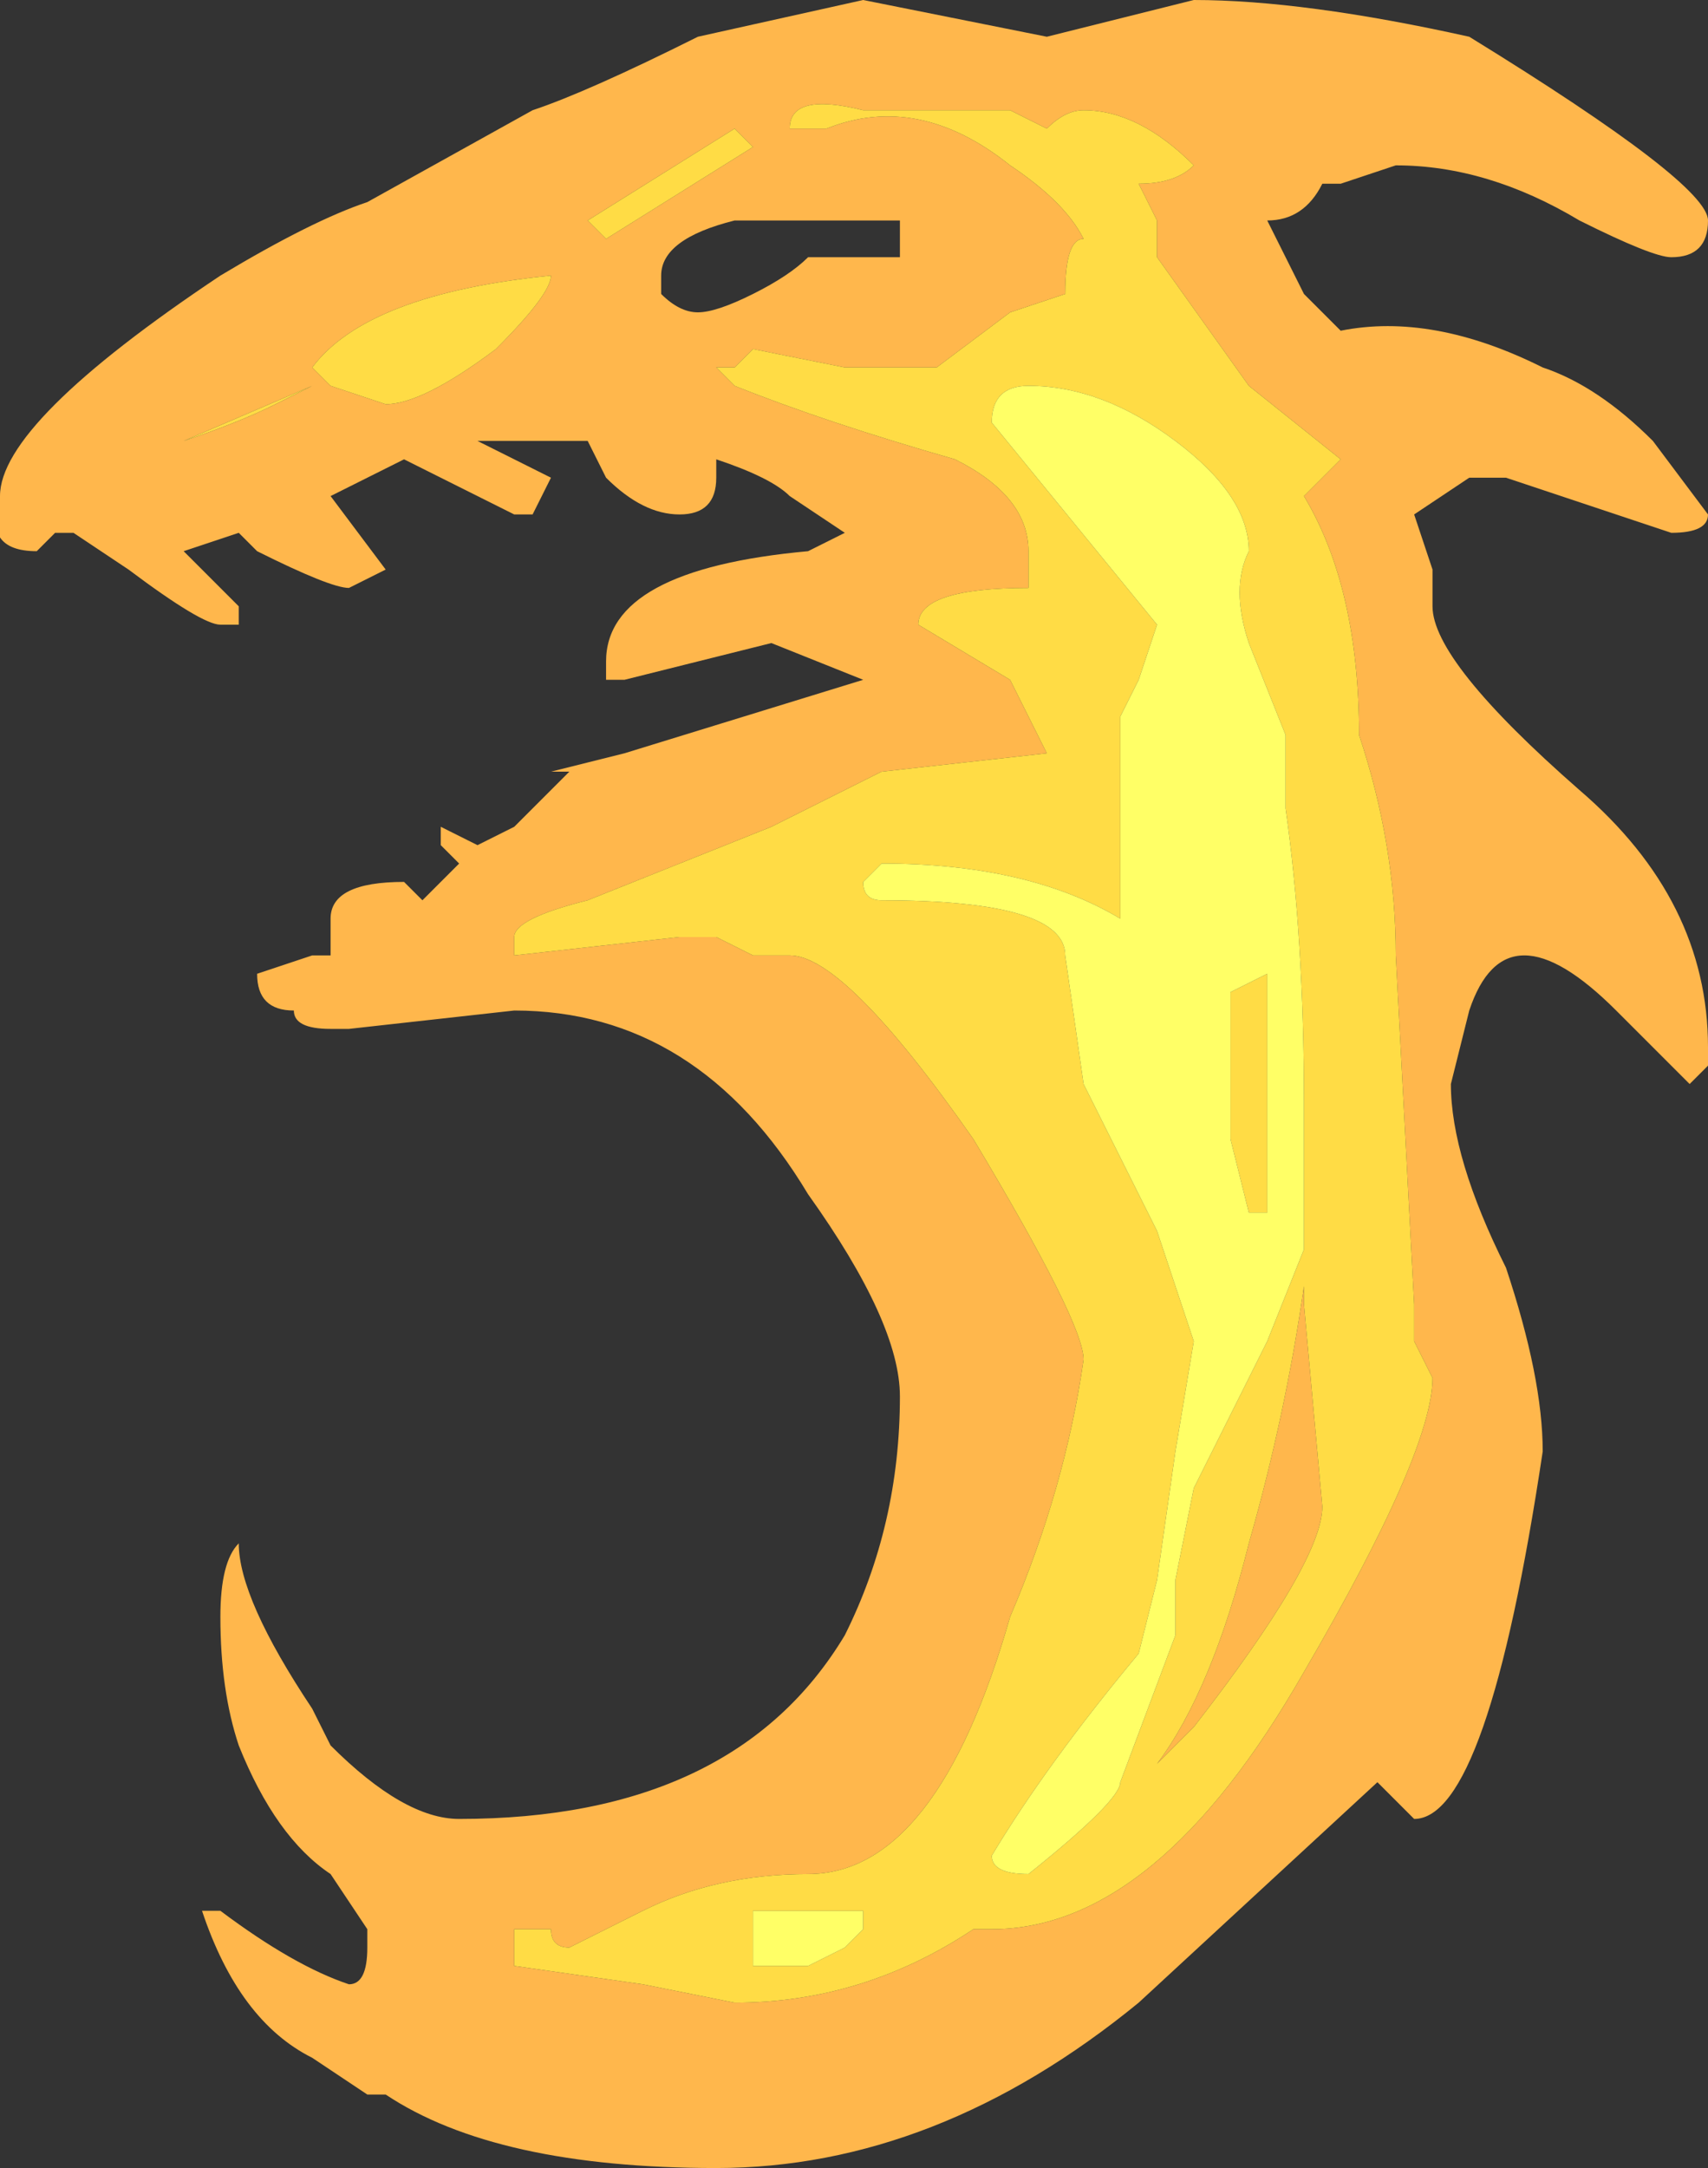 <?xml version="1.0" encoding="UTF-8" standalone="no"?>
<svg xmlns:ffdec="https://www.free-decompiler.com/flash" xmlns:xlink="http://www.w3.org/1999/xlink" ffdec:objectType="shape" height="5.9px" width="4.65px" xmlns="http://www.w3.org/2000/svg">
  <rect width="100%" height="100%" fill="#333333" stroke="none"/>
  <g transform="matrix(1.0, 0.0, 0.0, 1.0, 1.4, 4.4)">
    <path d="M3.15 -3.7 Q3.1 -3.7 2.9 -3.8 2.65 -3.95 2.4 -3.95 L2.25 -3.9 2.2 -3.9 Q2.15 -3.8 2.05 -3.8 L2.15 -3.6 Q2.2 -3.55 2.25 -3.5 2.5 -3.55 2.8 -3.4 2.95 -3.35 3.1 -3.2 L3.25 -3.0 Q3.25 -2.95 3.15 -2.95 L2.7 -3.1 2.6 -3.1 2.45 -3.0 2.5 -2.85 2.5 -2.75 Q2.5 -2.6 2.9 -2.25 3.25 -1.95 3.25 -1.55 L3.25 -1.5 3.2 -1.45 3.0 -1.65 Q2.85 -1.8 2.75 -1.8 2.65 -1.8 2.6 -1.65 L2.55 -1.45 Q2.55 -1.25 2.7 -0.95 2.8 -0.65 2.8 -0.45 2.65 0.55 2.45 0.55 L2.35 0.45 1.7 1.05 Q1.15 1.5 0.55 1.5 -0.05 1.5 -0.35 1.3 L-0.4 1.3 -0.55 1.2 Q-0.75 1.1 -0.85 0.8 L-0.8 0.8 Q-0.6 0.95 -0.45 1.0 -0.4 1.0 -0.4 0.9 L-0.4 0.85 -0.5 0.7 Q-0.65 0.6 -0.75 0.35 -0.8 0.2 -0.8 0.0 -0.8 -0.15 -0.75 -0.2 -0.75 -0.05 -0.55 0.25 L-0.5 0.35 Q-0.3 0.55 -0.15 0.55 0.6 0.55 0.9 0.05 1.05 -0.25 1.05 -0.6 1.05 -0.8 0.8 -1.15 0.5 -1.65 0.0 -1.65 L-0.45 -1.6 -0.5 -1.6 Q-0.6 -1.6 -0.6 -1.65 -0.7 -1.65 -0.7 -1.75 L-0.55 -1.8 -0.5 -1.8 -0.5 -1.9 Q-0.5 -2.0 -0.3 -2.0 L-0.25 -1.95 -0.15 -2.05 -0.2 -2.1 -0.2 -2.15 -0.1 -2.1 0.0 -2.15 0.15 -2.3 0.1 -2.3 0.3 -2.35 0.95 -2.55 0.7 -2.65 0.3 -2.55 0.25 -2.55 0.25 -2.6 Q0.25 -2.85 0.8 -2.9 L0.9 -2.95 0.75 -3.05 Q0.7 -3.1 0.55 -3.15 L0.55 -3.1 Q0.55 -3.0 0.45 -3.0 0.35 -3.0 0.25 -3.1 L0.2 -3.2 -0.1 -3.2 0.1 -3.1 0.05 -3.0 0.0 -3.0 -0.3 -3.15 -0.5 -3.05 -0.35 -2.85 -0.45 -2.8 Q-0.5 -2.8 -0.7 -2.9 L-0.75 -2.95 -0.9 -2.9 -0.75 -2.75 -0.75 -2.7 -0.8 -2.7 Q-0.85 -2.7 -1.05 -2.85 L-1.2 -2.95 -1.25 -2.95 -1.3 -2.9 Q-1.45 -2.9 -1.4 -3.05 -1.4 -3.25 -0.8 -3.65 -0.55 -3.8 -0.4 -3.85 L0.05 -4.1 Q0.2 -4.15 0.5 -4.3 L0.95 -4.4 1.45 -4.3 1.85 -4.4 Q2.15 -4.4 2.6 -4.3 3.25 -3.9 3.25 -3.8 3.25 -3.7 3.15 -3.7 M0.65 -4.0 L0.6 -4.05 0.2 -3.8 0.25 -3.75 0.65 -4.0 M0.4 -3.65 L0.4 -3.6 Q0.45 -3.55 0.5 -3.55 0.55 -3.55 0.65 -3.6 0.75 -3.65 0.8 -3.7 L1.05 -3.7 1.05 -3.8 0.6 -3.8 Q0.4 -3.75 0.4 -3.65 M1.45 -4.05 L1.35 -4.1 0.95 -4.1 Q0.75 -4.15 0.75 -4.05 L0.85 -4.05 Q1.1 -4.15 1.35 -3.95 1.5 -3.85 1.55 -3.75 1.5 -3.75 1.5 -3.6 L1.35 -3.55 1.15 -3.4 0.9 -3.4 0.65 -3.45 0.6 -3.4 0.55 -3.4 0.6 -3.35 Q0.85 -3.25 1.2 -3.15 1.4 -3.05 1.4 -2.9 L1.4 -2.8 Q1.1 -2.8 1.1 -2.7 L1.35 -2.55 1.45 -2.35 1.0 -2.3 0.7 -2.15 0.2 -1.95 Q0.0 -1.9 0.0 -1.85 L0.0 -1.8 0.45 -1.85 0.55 -1.85 0.65 -1.8 0.75 -1.8 Q0.9 -1.8 1.25 -1.3 1.55 -0.8 1.55 -0.7 1.5 -0.35 1.35 0.0 1.15 0.7 0.8 0.7 0.55 0.7 0.35 0.8 L0.15 0.9 Q0.1 0.9 0.1 0.85 L0.0 0.85 0.0 0.95 0.35 1.0 0.6 1.05 Q0.95 1.05 1.25 0.85 L1.3 0.85 Q1.75 0.85 2.15 0.15 2.5 -0.45 2.5 -0.65 L2.45 -0.75 2.45 -0.85 2.4 -1.8 Q2.4 -2.1 2.3 -2.4 2.3 -2.8 2.15 -3.05 L2.25 -3.15 2.0 -3.35 1.75 -3.7 1.75 -3.8 1.7 -3.9 Q1.8 -3.9 1.85 -3.95 1.7 -4.1 1.55 -4.1 1.5 -4.1 1.45 -4.05 M2.25 -1.95 L2.25 -1.95 M2.0 -0.2 Q2.1 -0.55 2.15 -0.9 L2.15 -0.85 2.2 -0.3 Q2.2 -0.15 1.85 0.3 L1.75 0.4 Q1.9 0.2 2.0 -0.2 M-0.65 -3.3 L-0.55 -3.35 -0.9 -3.2 Q-0.75 -3.25 -0.65 -3.3 M-0.35 -3.3 Q-0.25 -3.3 -0.05 -3.45 0.1 -3.6 0.1 -3.65 -0.4 -3.6 -0.55 -3.4 L-0.5 -3.35 -0.35 -3.3" fill="#ffb74c" fill-rule="evenodd" stroke="none"/>
    <path d="M0.65 -4.0 L0.25 -3.75 0.2 -3.8 0.6 -4.05 0.65 -4.0 M1.45 -4.05 Q1.5 -4.1 1.55 -4.1 1.7 -4.1 1.85 -3.95 1.8 -3.9 1.7 -3.9 L1.75 -3.8 1.75 -3.7 2.0 -3.35 2.25 -3.15 2.15 -3.05 Q2.3 -2.8 2.3 -2.4 2.4 -2.1 2.4 -1.8 L2.45 -0.85 2.45 -0.75 2.5 -0.65 Q2.5 -0.45 2.15 0.15 1.75 0.85 1.3 0.85 L1.25 0.85 Q0.95 1.05 0.6 1.05 L0.35 1.0 0.0 0.95 0.0 0.85 0.1 0.85 Q0.1 0.9 0.15 0.9 L0.35 0.8 Q0.55 0.7 0.8 0.7 1.15 0.7 1.35 0.0 1.5 -0.35 1.55 -0.7 1.55 -0.8 1.25 -1.3 0.9 -1.8 0.75 -1.8 L0.65 -1.8 0.55 -1.85 0.45 -1.85 0.0 -1.8 0.0 -1.85 Q0.0 -1.9 0.2 -1.95 L0.7 -2.15 1.0 -2.3 1.45 -2.35 1.35 -2.55 1.1 -2.7 Q1.1 -2.8 1.4 -2.8 L1.4 -2.9 Q1.4 -3.05 1.2 -3.15 0.85 -3.25 0.6 -3.35 L0.55 -3.4 0.6 -3.4 0.65 -3.45 0.9 -3.4 1.15 -3.4 1.35 -3.55 1.5 -3.6 Q1.5 -3.75 1.55 -3.75 1.5 -3.85 1.35 -3.95 1.1 -4.15 0.85 -4.05 L0.75 -4.05 Q0.75 -4.15 0.95 -4.1 L1.35 -4.1 1.45 -4.05 M2.0 -2.9 Q2.0 -3.05 1.8 -3.2 1.6 -3.35 1.4 -3.35 1.3 -3.35 1.3 -3.25 L1.75 -2.7 1.7 -2.55 1.65 -2.45 1.65 -1.9 Q1.4 -2.05 1.0 -2.05 L0.95 -2.0 Q0.95 -1.95 1.0 -1.95 1.5 -1.95 1.5 -1.8 L1.55 -1.45 1.75 -1.05 1.85 -0.75 1.8 -0.45 1.75 -0.1 1.7 0.1 Q1.45 0.4 1.3 0.65 1.3 0.7 1.4 0.7 1.65 0.5 1.65 0.45 L1.8 0.05 1.8 -0.1 1.85 -0.35 2.05 -0.75 2.15 -1.0 Q2.15 -1.1 2.15 -1.4 2.15 -1.85 2.1 -2.2 L2.1 -2.4 2.0 -2.65 Q1.95 -2.8 2.0 -2.9 M2.25 -1.95 L2.25 -1.95 M1.95 -1.7 L2.05 -1.75 2.05 -1.1 2.0 -1.1 1.95 -1.3 1.95 -1.7 M2.0 -0.2 Q1.9 0.2 1.75 0.4 L1.85 0.3 Q2.2 -0.15 2.2 -0.3 L2.15 -0.85 2.15 -0.9 Q2.1 -0.55 2.0 -0.2 M0.95 0.85 L0.95 0.8 0.65 0.8 0.65 0.95 0.8 0.95 0.9 0.9 0.95 0.85 M-0.35 -3.3 L-0.5 -3.35 -0.55 -3.4 Q-0.4 -3.6 0.1 -3.65 0.1 -3.6 -0.05 -3.45 -0.25 -3.3 -0.35 -3.3 M-0.65 -3.3 Q-0.75 -3.25 -0.9 -3.2 L-0.55 -3.35 -0.65 -3.3" fill="#ffdc45" fill-rule="evenodd" stroke="none"/>
    <path d="M2.0 -2.9 Q1.95 -2.8 2.0 -2.65 L2.1 -2.4 2.1 -2.2 Q2.15 -1.85 2.15 -1.4 2.15 -1.1 2.15 -1.0 L2.05 -0.75 1.85 -0.35 1.8 -0.1 1.8 0.05 1.65 0.45 Q1.65 0.5 1.4 0.7 1.3 0.7 1.3 0.65 1.45 0.4 1.7 0.1 L1.75 -0.1 1.8 -0.45 1.85 -0.75 1.75 -1.05 1.55 -1.45 1.5 -1.8 Q1.5 -1.95 1.0 -1.95 0.95 -1.95 0.95 -2.0 L1.0 -2.05 Q1.4 -2.05 1.65 -1.9 L1.65 -2.45 1.7 -2.55 1.75 -2.7 1.3 -3.25 Q1.3 -3.35 1.4 -3.35 1.6 -3.35 1.8 -3.2 2.0 -3.05 2.0 -2.9 M1.95 -1.7 L1.95 -1.3 2.0 -1.1 2.05 -1.1 2.05 -1.75 1.95 -1.7 M0.95 0.85 L0.9 0.9 0.8 0.95 0.65 0.95 0.65 0.8 0.95 0.8 0.95 0.85" fill="#ffff66" fill-rule="evenodd" stroke="none"/>
  </g>
</svg>
